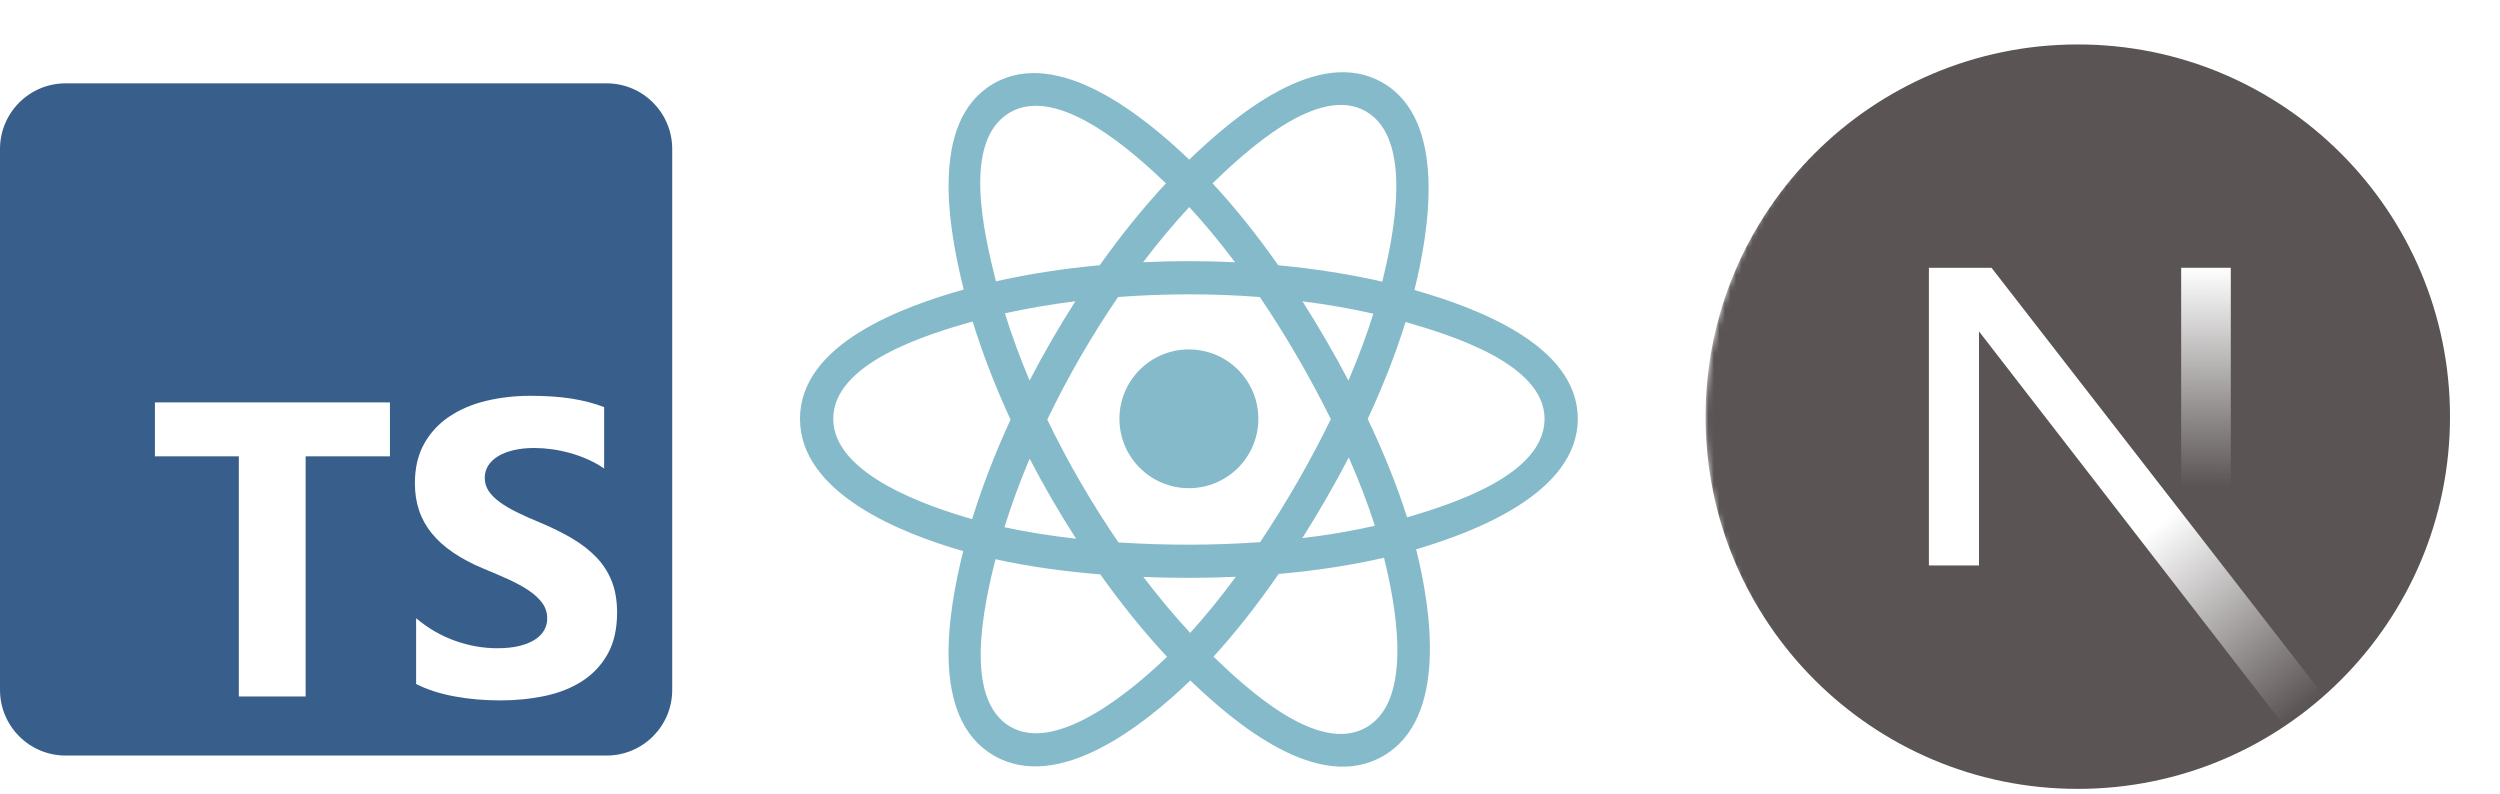 <svg width="450" height="143" viewBox="0 0 450 143" fill="none" xmlns="http://www.w3.org/2000/svg">
<g filter="url(#filter0_i_21_50)">
<path d="M226.502 71.384C226.502 64.488 220.905 58.897 214 58.897C207.096 58.897 201.498 64.488 201.498 71.384C201.498 78.281 207.096 83.872 214 83.872C220.905 83.872 226.502 78.281 226.502 71.384Z" fill="#84BAC9"/>
<path fill-rule="evenodd" clip-rule="evenodd" d="M254.602 48.2C257.242 37.484 260.56 17.613 248.862 10.876C237.218 4.168 222.066 17.021 214.065 24.736C206.087 17.098 190.509 4.3 178.821 11.058C167.182 17.789 170.771 37.331 173.47 48.114C162.612 51.194 144 57.829 144 71.384C144 84.901 162.593 92.119 173.386 95.197C170.677 106.039 167.268 125.302 178.922 132.018C190.654 138.775 206.183 126.281 214.259 118.482C222.311 126.242 237.317 138.818 248.964 132.084C260.646 125.328 257.603 105.723 254.905 94.877C265.367 91.793 284 84.732 284 71.384C284 57.959 265.288 51.271 254.602 48.2ZM253.276 89.13C251.504 83.527 249.112 77.569 246.186 71.414C248.979 65.404 251.278 59.523 253 53.956C260.834 56.225 278.02 61.41 278.02 71.384C278.02 81.452 261.528 86.686 253.276 89.13ZM245.967 126.913C237.277 131.937 224.37 119.912 218.423 114.197C222.368 109.887 226.311 104.876 230.158 99.312C236.927 98.713 243.321 97.732 249.119 96.393C251.019 104.064 254.694 121.867 245.967 126.913ZM181.91 126.842C173.22 121.837 177.192 104.647 179.185 96.66C184.919 97.927 191.267 98.839 198.051 99.388C201.924 104.833 205.981 109.837 210.069 114.22C205.018 119.1 190.641 131.87 181.91 126.842ZM149.98 71.384C149.98 61.279 167.063 56.131 175.076 53.868C176.828 59.56 179.126 65.511 181.899 71.53C179.09 77.638 176.759 83.683 174.991 89.442C167.351 87.258 149.98 81.496 149.98 71.384ZM181.817 16.229C190.543 11.184 204.082 23.47 209.874 29.001C205.807 33.363 201.788 38.33 197.948 43.743C191.364 44.352 185.061 45.331 179.266 46.643C177.092 37.946 173.101 21.268 181.817 16.229ZM234.437 50.236C238.904 50.799 243.183 51.548 247.202 52.464C245.996 56.327 244.492 60.366 242.721 64.506C240.154 59.641 237.398 54.873 234.437 50.236ZM214.067 33.27C216.825 36.255 219.588 39.588 222.306 43.204C216.793 42.944 211.271 42.943 205.759 43.2C208.479 39.618 211.265 36.289 214.067 33.27ZM185.33 64.502C183.589 60.376 182.099 56.319 180.882 52.401C184.876 51.509 189.136 50.779 193.574 50.225C190.604 54.852 187.853 59.618 185.33 64.502ZM193.701 92.97C189.117 92.459 184.793 91.766 180.799 90.898C182.035 86.911 183.558 82.767 185.337 78.552C187.895 83.487 190.688 88.299 193.701 92.97ZM214.232 109.921C211.398 106.865 208.57 103.486 205.809 99.851C211.353 100.069 216.908 100.069 222.451 99.822C219.725 103.523 216.972 106.907 214.232 109.921ZM242.778 78.338C244.649 82.598 246.227 86.72 247.48 90.639C243.42 91.564 239.038 92.31 234.42 92.863C237.403 88.138 240.203 83.296 242.778 78.338ZM226.821 93.587C218.34 94.192 209.807 94.186 201.324 93.636C196.504 86.603 192.213 79.207 188.509 71.528C192.195 63.865 196.455 56.483 201.253 49.461C209.742 48.82 218.283 48.818 226.772 49.464C231.528 56.486 235.782 63.849 239.553 71.443C235.826 79.102 231.544 86.499 226.821 93.587ZM245.875 16.051C254.603 21.079 250.718 38.939 248.811 46.705C243.003 45.366 236.695 44.37 230.092 43.751C226.245 38.279 222.259 33.304 218.258 28.997C224.124 23.348 237.231 11.072 245.875 16.051Z" fill="#84BAC9"/>
</g>
<g filter="url(#filter1_i_21_50)">
<mask id="mask0_21_50" style="mask-type:alpha" maskUnits="userSpaceOnUse" x="307" y="0" width="143" height="143">
<path d="M378.5 143C417.988 143 450 110.988 450 71.5C450 32.012 417.988 0 378.5 0C339.012 0 307 32.012 307 71.5C307 110.988 339.012 143 378.5 143Z" fill="black"/>
</mask>
<g mask="url(#mask0_21_50)">
<path d="M374 138C411.003 138 441 108.003 441 71C441 33.997 411.003 4 374 4C336.997 4 307 33.997 307 71C307 108.003 336.997 138 374 138Z" fill="#332A2A" fill-opacity="0.8"/>
<path d="M418.3 121.265L358.472 44.2H347.2V97.778H356.218V55.652L411.221 126.718C413.703 125.057 416.068 123.234 418.3 121.265Z" fill="url(#paint0_linear_21_50)"/>
<path d="M401.544 44.2H392.611V97.8H401.544V44.2Z" fill="url(#paint1_linear_21_50)"/>
</g>
</g>
<g filter="url(#filter2_i_21_50)">
<path d="M109.184 11H11.816C5.29 11 0 16.29 0 22.816V120.184C0 126.71 5.29 132 11.816 132H109.184C115.71 132 121 126.71 121 120.184V22.816C121 16.29 115.71 11 109.184 11Z" fill="#385F8B"/>
<path fill-rule="evenodd" clip-rule="evenodd" d="M74.902 107.286V119.117C76.825 120.103 79.1 120.842 81.726 121.335C84.352 121.828 87.119 122.074 90.029 122.074C92.865 122.074 95.558 121.803 98.11 121.261C100.663 120.719 102.9 119.825 104.824 118.58C106.747 117.336 108.269 115.709 109.391 113.7C110.513 111.691 111.074 109.208 111.074 106.251C111.074 104.106 110.754 102.227 110.113 100.613C109.471 98.998 108.547 97.562 107.339 96.305C106.13 95.048 104.682 93.921 102.993 92.922C101.304 91.924 99.399 90.981 97.278 90.094C95.725 89.453 94.332 88.831 93.099 88.227C91.866 87.623 90.818 87.007 89.955 86.379C89.092 85.75 88.426 85.085 87.958 84.382C87.489 83.68 87.255 82.885 87.255 81.998C87.255 81.184 87.465 80.451 87.884 79.798C88.303 79.144 88.895 78.584 89.659 78.115C90.424 77.647 91.36 77.284 92.47 77.025C93.58 76.766 94.812 76.637 96.169 76.637C97.155 76.637 98.197 76.711 99.294 76.859C100.391 77.006 101.495 77.234 102.604 77.542C103.714 77.851 104.793 78.239 105.841 78.707C106.889 79.175 107.856 79.718 108.744 80.334V69.279C106.944 68.589 104.978 68.078 102.845 67.745C100.712 67.412 98.264 67.246 95.503 67.246C92.692 67.246 90.029 67.548 87.514 68.152C84.999 68.756 82.786 69.698 80.875 70.98C78.964 72.262 77.454 73.895 76.344 75.879C75.235 77.863 74.68 80.235 74.68 82.996C74.68 86.52 75.697 89.527 77.731 92.017C79.765 94.506 82.854 96.613 86.996 98.339C88.624 99.004 90.14 99.657 91.546 100.298C92.951 100.939 94.165 101.605 95.189 102.295C96.212 102.985 97.019 103.737 97.611 104.55C98.203 105.363 98.499 106.287 98.499 107.323C98.499 108.087 98.314 108.795 97.944 109.449C97.574 110.102 97.013 110.669 96.261 111.149C95.509 111.63 94.572 112.006 93.45 112.277C92.328 112.548 91.015 112.683 89.511 112.683C86.947 112.683 84.407 112.234 81.892 111.334C79.377 110.435 77.047 109.085 74.902 107.286ZM55.013 78.137H70.189V68.428H27.887V78.137H42.989V121.365H55.013V78.137Z" fill="white"/>
</g>
<defs>
<filter id="filter0_i_21_50" x="144" y="9" width="140" height="129" filterUnits="userSpaceOnUse" color-interpolation-filters="sRGB">
<feFlood flood-opacity="0" result="BackgroundImageFix"/>
<feBlend mode="normal" in="SourceGraphic" in2="BackgroundImageFix" result="shape"/>
<feColorMatrix in="SourceAlpha" type="matrix" values="0 0 0 0 0 0 0 0 0 0 0 0 0 0 0 0 0 0 127 0" result="hardAlpha"/>
<feOffset dy="4"/>
<feGaussianBlur stdDeviation="2"/>
<feComposite in2="hardAlpha" operator="arithmetic" k2="-1" k3="1"/>
<feColorMatrix type="matrix" values="0 0 0 0 0 0 0 0 0 0 0 0 0 0 0 0 0 0 0.25 0"/>
<feBlend mode="normal" in2="shape" result="effect1_innerShadow_21_50"/>
</filter>
<filter id="filter1_i_21_50" x="307" y="4" width="134" height="138" filterUnits="userSpaceOnUse" color-interpolation-filters="sRGB">
<feFlood flood-opacity="0" result="BackgroundImageFix"/>
<feBlend mode="normal" in="SourceGraphic" in2="BackgroundImageFix" result="shape"/>
<feColorMatrix in="SourceAlpha" type="matrix" values="0 0 0 0 0 0 0 0 0 0 0 0 0 0 0 0 0 0 127 0" result="hardAlpha"/>
<feOffset dy="4"/>
<feGaussianBlur stdDeviation="2"/>
<feComposite in2="hardAlpha" operator="arithmetic" k2="-1" k3="1"/>
<feColorMatrix type="matrix" values="0 0 0 0 0 0 0 0 0 0 0 0 0 0 0 0 0 0 0.25 0"/>
<feBlend mode="normal" in2="shape" result="effect1_innerShadow_21_50"/>
</filter>
<filter id="filter2_i_21_50" x="0" y="11" width="121" height="125" filterUnits="userSpaceOnUse" color-interpolation-filters="sRGB">
<feFlood flood-opacity="0" result="BackgroundImageFix"/>
<feBlend mode="normal" in="SourceGraphic" in2="BackgroundImageFix" result="shape"/>
<feColorMatrix in="SourceAlpha" type="matrix" values="0 0 0 0 0 0 0 0 0 0 0 0 0 0 0 0 0 0 127 0" result="hardAlpha"/>
<feOffset dy="4"/>
<feGaussianBlur stdDeviation="2"/>
<feComposite in2="hardAlpha" operator="arithmetic" k2="-1" k3="1"/>
<feColorMatrix type="matrix" values="0 0 0 0 0 0 0 0 0 0 0 0 0 0 0 0 0 0 0.25 0"/>
<feBlend mode="normal" in2="shape" result="effect1_innerShadow_21_50"/>
</filter>
<linearGradient id="paint0_linear_21_50" x1="388.144" y1="90.728" x2="414.572" y2="123.483" gradientUnits="userSpaceOnUse">
<stop stop-color="white"/>
<stop offset="1" stop-color="white" stop-opacity="0"/>
</linearGradient>
<linearGradient id="paint1_linear_21_50" x1="397.078" y1="44.2" x2="396.928" y2="83.562" gradientUnits="userSpaceOnUse">
<stop stop-color="white"/>
<stop offset="1" stop-color="white" stop-opacity="0"/>
</linearGradient>
</defs>
</svg>
